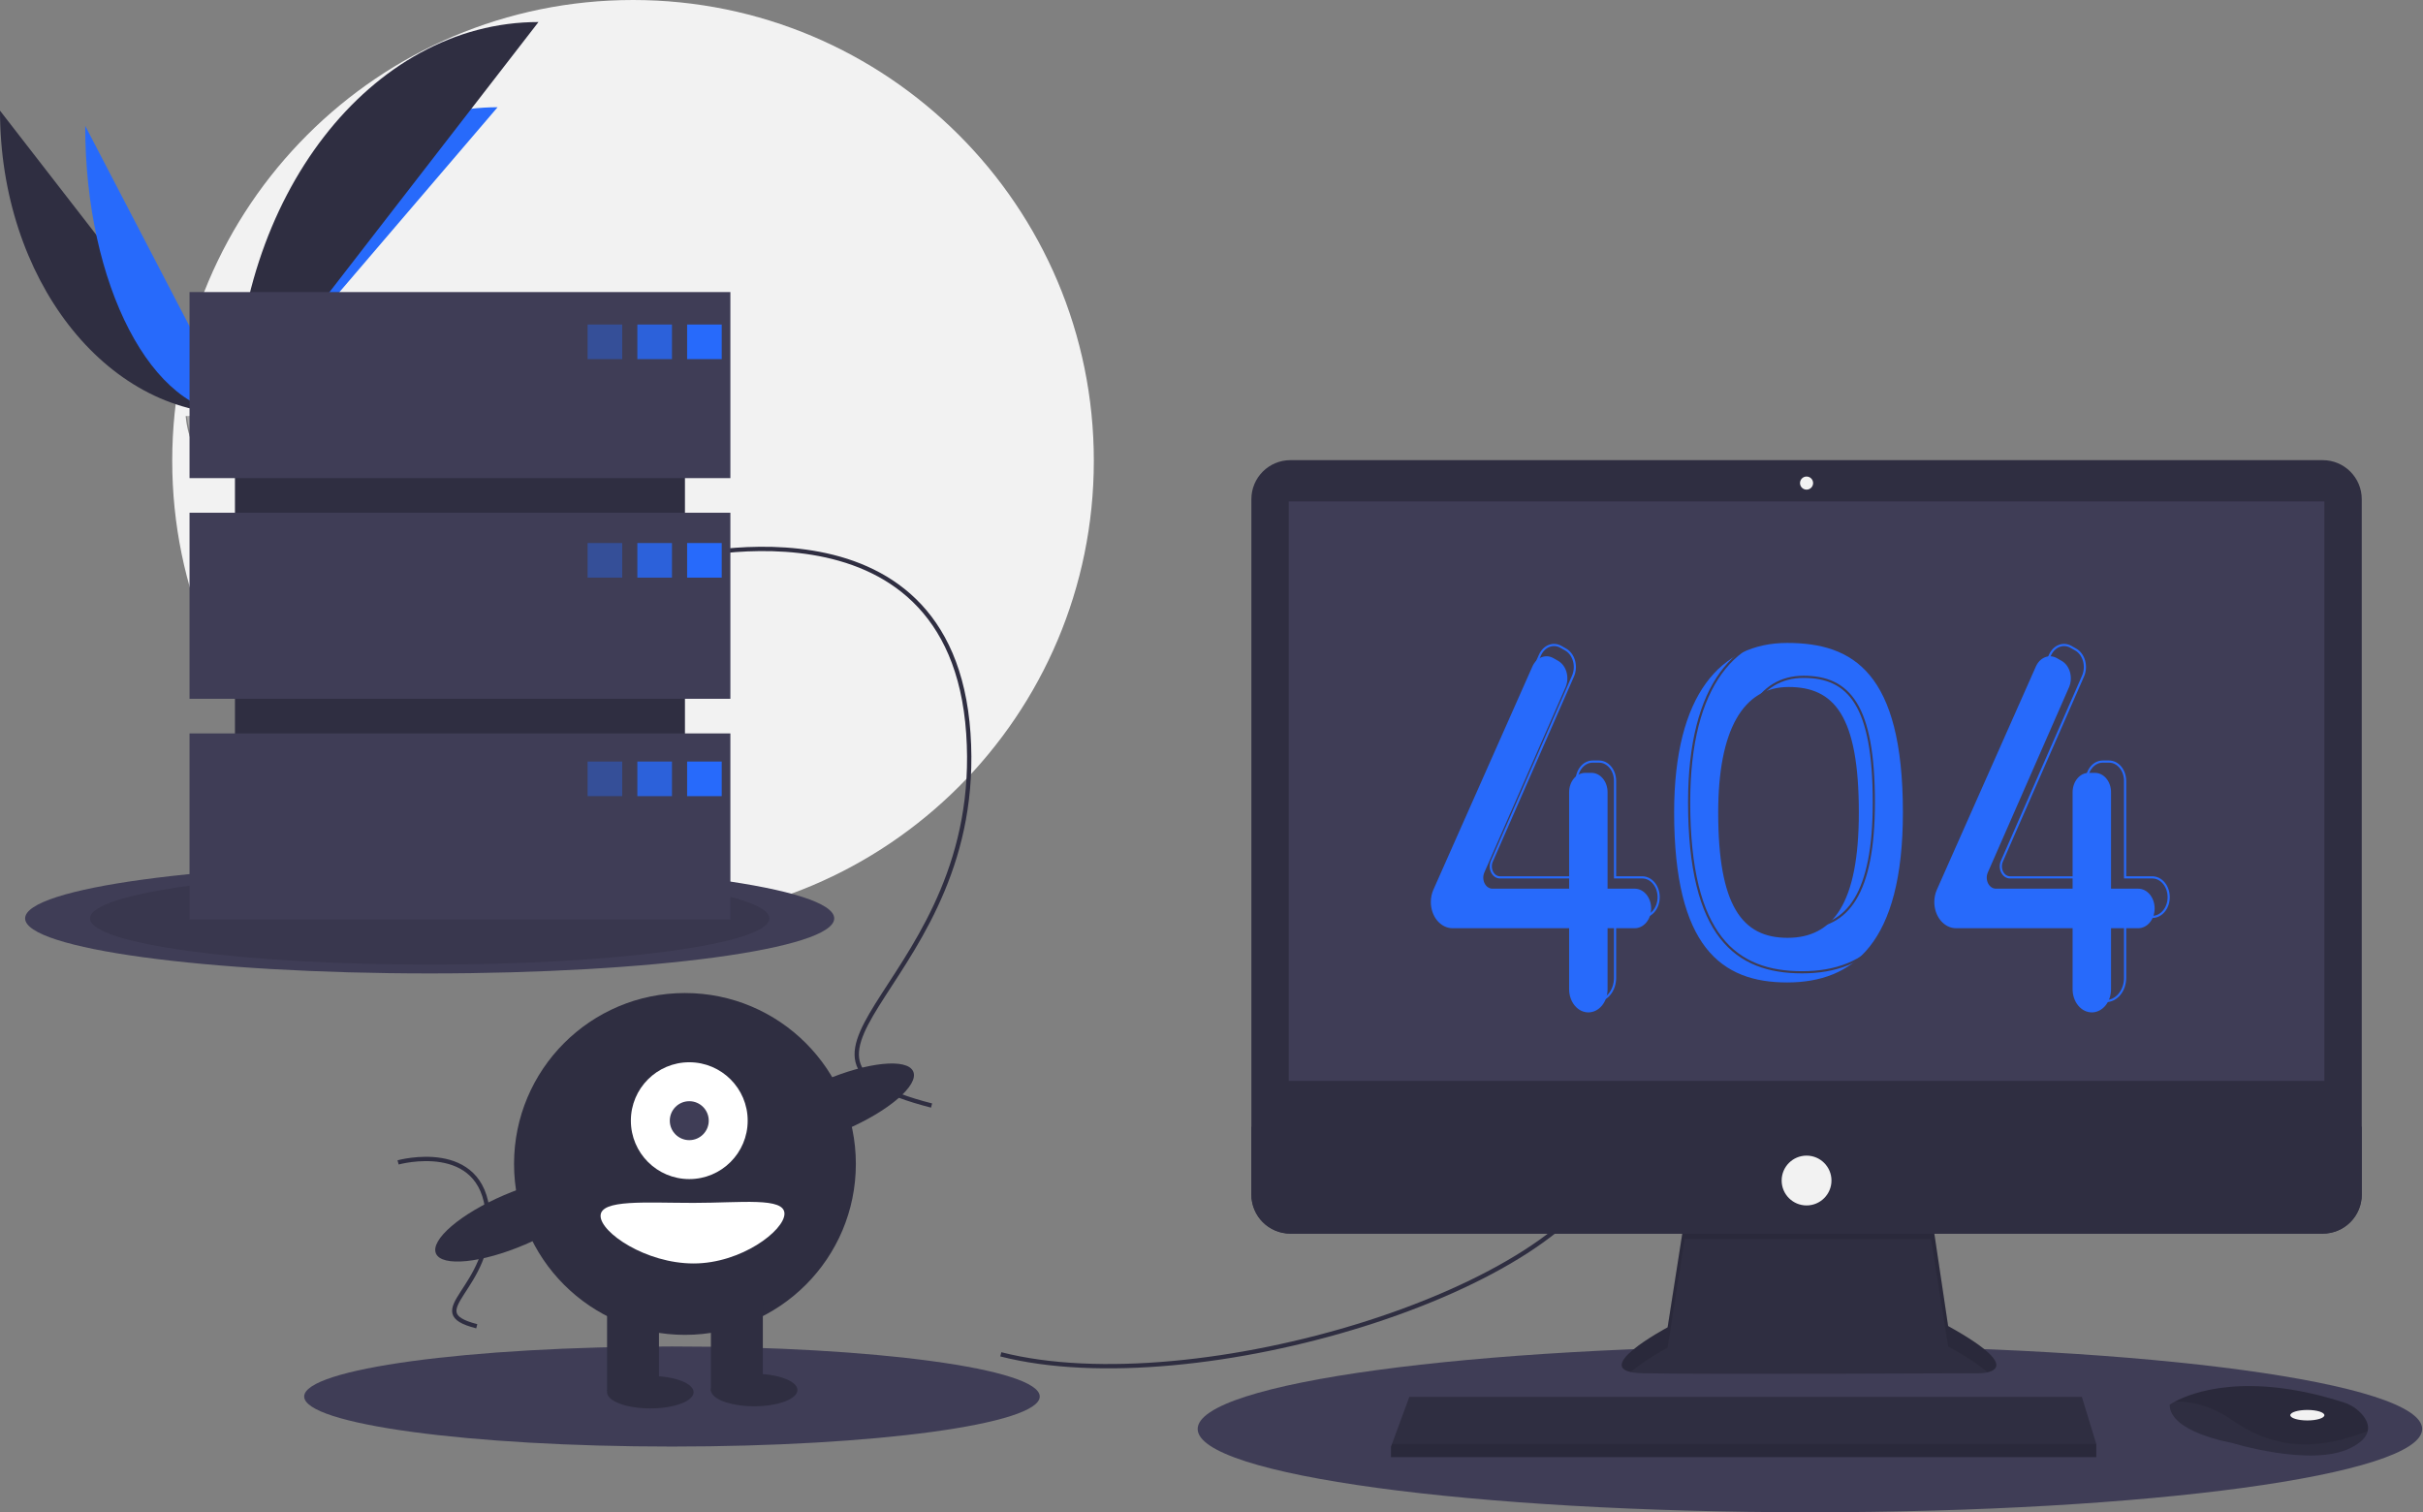 <svg width="1120" height="699" viewBox="0 0 1120 699" fill="none" xmlns="http://www.w3.org/2000/svg">
<rect x="0" y="0" width="1120" height="699" fill="#808080" stroke="none"/>
<g clip-path="url(#clip0)">
<path d="M292.609 426C410.246 426 505.609 330.637 505.609 213C505.609 95.363 410.246 0 292.609 0C174.972 0 79.609 95.363 79.609 213C79.609 330.637 174.972 426 292.609 426Z" fill="#F2F2F2"/>
<path d="M0 51.142C0 128.64 48.618 191.351 108.701 191.351L0 51.142Z" fill="#2F2E41"/>
<path d="M108.701 191.351C108.701 112.982 162.956 49.567 230.004 49.567L108.701 191.351Z" fill="#276AFB"/>
<path d="M39.384 58.168C39.384 131.782 70.387 191.351 108.701 191.351L39.384 58.168Z" fill="#276AFB"/>
<path d="M108.701 191.35C108.701 91.213 171.411 10.183 248.909 10.183L108.701 191.35Z" fill="#2F2E41"/>
<path d="M85.833 192.339C85.833 192.339 101.249 191.864 105.894 188.556C110.54 185.248 129.607 181.298 130.76 186.603C131.912 191.909 153.927 212.991 136.523 213.132C119.118 213.272 96.083 210.421 91.446 207.596C86.809 204.772 85.833 192.339 85.833 192.339Z" fill="#A8A8A8"/>
<path opacity="0.2" d="M136.833 211.285C119.429 211.425 96.394 208.574 91.757 205.749C88.226 203.598 86.819 195.88 86.348 192.319C86.022 192.333 85.833 192.339 85.833 192.339C85.833 192.339 86.809 204.772 91.446 207.596C96.083 210.421 119.118 213.272 136.523 213.132C141.546 213.091 143.282 211.304 143.186 208.656C142.489 210.256 140.572 211.255 136.833 211.285Z" fill="black"/>
<path d="M198.609 449.94C301.886 449.94 385.609 438.55 385.609 424.5C385.609 410.45 301.886 399.06 198.609 399.06C95.332 399.06 11.609 410.45 11.609 424.5C11.609 438.55 95.332 449.94 198.609 449.94Z" fill="#3F3D56"/>
<path opacity="0.1" d="M198.609 445.859C285.318 445.859 355.609 436.296 355.609 424.5C355.609 412.704 285.318 403.141 198.609 403.141C111.9 403.141 41.609 412.704 41.609 424.5C41.609 436.296 111.9 445.859 198.609 445.859Z" fill="black"/>
<path d="M836.609 699C992.906 699 1119.61 681.763 1119.61 660.5C1119.61 639.237 992.906 622 836.609 622C680.313 622 553.609 639.237 553.609 660.5C553.609 681.763 680.313 699 836.609 699Z" fill="#3F3D56"/>
<path d="M310.609 668.627C404.498 668.627 480.609 658.273 480.609 645.5C480.609 632.727 404.498 622.373 310.609 622.373C216.721 622.373 140.609 632.727 140.609 645.5C140.609 658.273 216.721 668.627 310.609 668.627Z" fill="#3F3D56"/>
<path d="M462.609 626C552.609 649 725.609 596 744.609 536" stroke="#2F2E41" stroke-width="2" stroke-miterlimit="10"/>
<path d="M309.609 259C309.609 259 439.609 223 447.609 339C455.609 455 340.609 488 430.609 511" stroke="#2F2E41" stroke-width="2" stroke-miterlimit="10"/>
<path d="M184.011 537.283C184.011 537.283 223.084 526.463 225.488 561.328C227.893 596.192 193.329 606.111 220.379 613.023" stroke="#2F2E41" stroke-width="2" stroke-miterlimit="10"/>
<path d="M778.705 563.24L770.827 613.535C770.827 613.535 732.045 634.138 759.314 634.744C786.582 635.35 915.047 634.744 915.047 634.744C915.047 634.744 939.892 634.744 900.504 612.929L892.626 560.21L778.705 563.24Z" fill="#2F2E41"/>
<path opacity="0.1" d="M753.828 634.198C760.021 628.688 770.827 622.946 770.827 622.946L778.705 572.651L892.626 572.758L900.504 622.34C909.689 627.427 915.379 631.327 918.707 634.318C923.766 633.164 929.294 628.875 900.504 612.929L892.626 560.21L778.705 563.24L770.827 613.535C770.827 613.535 738.239 630.85 753.828 634.198Z" fill="black"/>
<path d="M1073.64 212.689H596.479C586.512 212.689 578.433 220.768 578.433 230.734V552.163C578.433 562.129 586.512 570.208 596.479 570.208H1073.64C1083.61 570.208 1091.69 562.129 1091.69 552.163V230.734C1091.69 220.768 1083.61 212.689 1073.64 212.689Z" fill="#2F2E41"/>
<path d="M1074.42 231.776H595.703V499.613H1074.42V231.776Z" fill="#3F3D56"/>
<path d="M835.06 226.323C836.733 226.323 838.089 224.966 838.089 223.293C838.089 221.62 836.733 220.263 835.06 220.263C833.386 220.263 832.03 221.62 832.03 223.293C832.03 224.966 833.386 226.323 835.06 226.323Z" fill="#F2F2F2"/>
<path d="M1091.69 520.822V552.163C1091.69 554.533 1091.22 556.879 1090.31 559.069C1089.41 561.258 1088.08 563.248 1086.4 564.924C1084.73 566.599 1082.74 567.929 1080.55 568.835C1078.36 569.742 1076.01 570.209 1073.64 570.208H596.479C594.109 570.209 591.762 569.742 589.572 568.835C587.383 567.929 585.393 566.599 583.718 564.924C582.042 563.248 580.713 561.258 579.806 559.069C578.899 556.879 578.433 554.533 578.433 552.163V520.822H1091.69Z" fill="#2F2E41"/>
<path d="M968.978 667.466V673.526H642.968V668.678L643.417 667.466L651.452 645.651H962.312L968.978 667.466Z" fill="#2F2E41"/>
<path d="M1094.44 661.534C1093.84 664.073 1091.6 666.751 1086.54 669.284C1068.36 678.374 1031.39 666.86 1031.39 666.86C1031.39 666.86 1002.91 662.012 1002.91 649.287C1003.71 648.74 1004.55 648.244 1005.41 647.803C1013.05 643.759 1038.39 633.781 1083.33 648.225C1086.64 649.264 1089.59 651.202 1091.87 653.822C1093.69 655.954 1095.12 658.657 1094.44 661.534Z" fill="#2F2E41"/>
<path opacity="0.1" d="M1094.44 661.534C1072.19 670.06 1052.35 670.696 1032 656.559C1021.73 649.432 1012.41 647.669 1005.41 647.802C1013.05 643.759 1038.39 633.781 1083.33 648.225C1086.64 649.264 1089.59 651.202 1091.87 653.822C1093.69 655.953 1095.12 658.657 1094.44 661.534Z" fill="black"/>
<path d="M1066.54 656.559C1070.89 656.559 1074.42 655.473 1074.42 654.135C1074.42 652.796 1070.89 651.711 1066.54 651.711C1062.19 651.711 1058.66 652.796 1058.66 654.135C1058.66 655.473 1062.19 656.559 1066.54 656.559Z" fill="#F2F2F2"/>
<path d="M835.06 557.18C841.418 557.18 846.573 552.026 846.573 545.667C846.573 539.308 841.418 534.154 835.06 534.154C828.701 534.154 823.546 539.308 823.546 545.667C823.546 552.026 828.701 557.18 835.06 557.18Z" fill="#F2F2F2"/>
<path opacity="0.1" d="M968.978 667.466V673.526H642.968V668.678L643.417 667.466H968.978Z" fill="black"/>
<path d="M316.609 159H108.609V401H316.609V159Z" fill="#2F2E41"/>
<path d="M337.609 135H87.609V221H337.609V135Z" fill="#3F3D56"/>
<path d="M337.609 237H87.609V323H337.609V237Z" fill="#3F3D56"/>
<path d="M337.609 339H87.609V425H337.609V339Z" fill="#3F3D56"/>
<path opacity="0.4" d="M287.609 150H271.609V166H287.609V150Z" fill="#276AFB"/>
<path opacity="0.8" d="M310.609 150H294.609V166H310.609V150Z" fill="#276AFB"/>
<path d="M333.609 150H317.609V166H333.609V150Z" fill="#276AFB"/>
<path opacity="0.4" d="M287.609 251H271.609V267H287.609V251Z" fill="#276AFB"/>
<path opacity="0.8" d="M310.609 251H294.609V267H310.609V251Z" fill="#276AFB"/>
<path d="M333.609 251H317.609V267H333.609V251Z" fill="#276AFB"/>
<path opacity="0.4" d="M287.609 352H271.609V368H287.609V352Z" fill="#276AFB"/>
<path opacity="0.8" d="M310.609 352H294.609V368H310.609V352Z" fill="#276AFB"/>
<path d="M333.609 352H317.609V368H333.609V352Z" fill="#276AFB"/>
<path d="M316.609 617C360.24 617 395.609 581.63 395.609 538C395.609 494.37 360.24 459 316.609 459C272.979 459 237.609 494.37 237.609 538C237.609 581.63 272.979 617 316.609 617Z" fill="#2F2E41"/>
<path d="M304.609 600H280.609V643H304.609V600Z" fill="#2F2E41"/>
<path d="M352.609 600H328.609V643H352.609V600Z" fill="#2F2E41"/>
<path d="M300.609 651C311.655 651 320.609 647.642 320.609 643.5C320.609 639.358 311.655 636 300.609 636C289.563 636 280.609 639.358 280.609 643.5C280.609 647.642 289.563 651 300.609 651Z" fill="#2F2E41"/>
<path d="M348.609 650C359.655 650 368.609 646.642 368.609 642.5C368.609 638.358 359.655 635 348.609 635C337.563 635 328.609 638.358 328.609 642.5C328.609 646.642 337.563 650 348.609 650Z" fill="#2F2E41"/>
<path d="M318.609 545C333.521 545 345.609 532.912 345.609 518C345.609 503.088 333.521 491 318.609 491C303.697 491 291.609 503.088 291.609 518C291.609 532.912 303.697 545 318.609 545Z" fill="white"/>
<path d="M318.609 527C323.58 527 327.609 522.971 327.609 518C327.609 513.029 323.58 509 318.609 509C313.639 509 309.609 513.029 309.609 518C309.609 522.971 313.639 527 318.609 527Z" fill="#3F3D56"/>
<path d="M390.704 522.244C410.759 513.66 424.833 501.597 422.138 495.301C419.443 489.005 401.001 490.86 380.945 499.444C360.89 508.028 346.816 520.09 349.511 526.386C352.205 532.682 370.648 530.827 390.704 522.244Z" fill="#2F2E41"/>
<path d="M242.704 575.244C262.759 566.66 276.833 554.597 274.138 548.301C271.443 542.005 253.001 543.86 232.945 552.444C212.89 561.027 198.816 573.09 201.511 579.386C204.205 585.682 222.648 583.827 242.704 575.244Z" fill="#2F2E41"/>
<path d="M362.609 561C362.609 568.732 342.701 584 320.609 584C298.518 584 277.609 569.732 277.609 562C277.609 554.268 298.518 556 320.609 556C342.701 556 362.609 553.268 362.609 561Z" fill="white"/>
<path d="M826.069 297.18C795.671 297.18 773.846 320.68 773.846 375.515C773.846 437.66 795.671 454.111 826.069 454.111C856.466 454.111 879.591 436.094 879.591 375.515C879.591 310.758 856.466 297.18 826.069 297.18ZM826.268 433.482C805.214 433.482 794.215 418.598 794.215 375.555C794.215 337.575 805.665 317.547 826.719 317.547C847.773 317.547 859.222 330.703 859.222 375.555C859.222 417.513 847.322 433.482 826.268 433.482Z" fill="#276AFB"/>
<path d="M755.644 410.765H743.076V366.168C743.076 363.799 742.295 361.527 740.905 359.853C739.515 358.178 737.63 357.237 735.664 357.237H732.719C731.746 357.237 730.782 357.468 729.883 357.916C728.984 358.365 728.167 359.023 727.478 359.853C726.79 360.682 726.244 361.666 725.872 362.75C725.499 363.834 725.308 364.995 725.308 366.168V410.765H689.857C689.128 410.765 688.411 410.538 687.776 410.106C687.141 409.674 686.61 409.051 686.233 408.298C685.857 407.546 685.648 406.689 685.628 405.81C685.607 404.932 685.775 404.062 686.116 403.285L723.636 317.712C724.104 316.645 724.388 315.475 724.47 314.272C724.552 313.07 724.431 311.86 724.114 310.715C723.798 309.57 723.292 308.515 722.627 307.612C721.963 306.71 721.153 305.979 720.248 305.463L718.033 304.203C716.313 303.224 714.347 303.08 712.541 303.799C710.735 304.519 709.228 306.047 708.331 308.069L662.571 411.223C661.791 412.98 661.384 414.941 661.384 416.933V416.933C661.384 418.523 661.644 420.098 662.149 421.567C662.654 423.037 663.394 424.372 664.327 425.496C665.261 426.621 666.369 427.513 667.588 428.122C668.807 428.73 670.114 429.044 671.434 429.044H725.308V457.244C725.308 458.65 725.537 460.042 725.984 461.341C726.43 462.64 727.085 463.82 727.91 464.814C728.735 465.808 729.714 466.597 730.792 467.135C731.87 467.673 733.025 467.95 734.192 467.95H734.192C735.359 467.95 736.514 467.673 737.592 467.135C738.67 466.597 739.649 465.808 740.474 464.814C741.299 463.82 741.953 462.64 742.4 461.341C742.846 460.042 743.076 458.65 743.076 457.244V429.044H755.644C757.656 429.044 759.585 428.081 761.007 426.367C762.429 424.653 763.228 422.328 763.228 419.904V419.904C763.228 417.481 762.429 415.156 761.007 413.442C759.585 411.728 757.656 410.765 755.644 410.765V410.765Z" fill="#276AFB"/>
<path d="M988.37 410.765H975.802V366.168C975.802 363.799 975.021 361.527 973.631 359.853C972.241 358.178 970.356 357.237 968.39 357.237H965.445C964.472 357.237 963.508 357.468 962.609 357.916C961.709 358.365 960.892 359.023 960.204 359.853C959.516 360.682 958.97 361.666 958.597 362.75C958.225 363.834 958.033 364.995 958.033 366.168V410.765H922.583C921.854 410.765 921.137 410.538 920.502 410.106C919.867 409.674 919.335 409.051 918.959 408.298C918.582 407.546 918.374 406.689 918.353 405.81C918.333 404.932 918.501 404.062 918.842 403.285L956.362 317.712C956.83 316.645 957.113 315.475 957.195 314.272C957.277 313.07 957.157 311.86 956.84 310.715C956.523 309.57 956.017 308.515 955.353 307.612C954.688 306.71 953.879 305.979 952.973 305.463L950.758 304.203C949.039 303.224 947.072 303.08 945.267 303.799C943.461 304.519 941.954 306.047 941.057 308.069L895.296 411.223C894.517 412.98 894.109 414.941 894.109 416.933V416.933C894.109 420.145 895.168 423.225 897.053 425.496C898.938 427.768 901.494 429.044 904.16 429.044H958.033V457.244C958.033 460.083 958.969 462.806 960.635 464.814C962.301 466.822 964.561 467.95 966.917 467.95V467.95C969.274 467.95 971.533 466.822 973.2 464.814C974.866 462.806 975.802 460.083 975.802 457.244V429.044H988.37C990.381 429.044 992.31 428.081 993.733 426.367C995.155 424.653 995.954 422.328 995.954 419.904V419.904C995.954 417.481 995.155 415.156 993.733 413.442C992.31 411.728 990.381 410.765 988.37 410.765Z" fill="#276AFB"/>
<path d="M759.111 405.543H746.543V360.946C746.543 359.773 746.351 358.611 745.979 357.528C745.606 356.444 745.06 355.46 744.372 354.63C743.684 353.801 742.867 353.143 741.968 352.694C741.068 352.245 740.104 352.014 739.131 352.014H736.186C734.22 352.014 732.335 352.955 730.945 354.63C729.555 356.305 728.774 358.577 728.774 360.946V405.543H693.324C692.595 405.543 691.878 405.316 691.243 404.884C690.608 404.451 690.076 403.829 689.7 403.076C689.324 402.323 689.115 401.466 689.095 400.588C689.074 399.709 689.242 398.839 689.583 398.062L727.103 312.49C727.571 311.423 727.854 310.253 727.937 309.05C728.019 307.848 727.898 306.637 727.581 305.493C727.264 304.348 726.759 303.292 726.094 302.39C725.429 301.487 724.62 300.756 723.715 300.241L721.5 298.981C719.78 298.002 717.814 297.858 716.008 298.577C714.202 299.297 712.695 300.825 711.798 302.846L666.038 406.001C665.258 407.758 664.851 409.719 664.851 411.71C664.851 414.922 665.909 418.003 667.794 420.274C669.679 422.545 672.235 423.821 674.901 423.821H728.774V452.022C728.774 453.428 729.004 454.82 729.451 456.119C729.897 457.418 730.552 458.598 731.376 459.592C732.201 460.586 733.181 461.375 734.259 461.913C735.337 462.451 736.492 462.728 737.659 462.728C740.015 462.728 742.275 461.6 743.941 459.592C745.607 457.584 746.543 454.861 746.543 452.022V423.821H759.111C760.107 423.821 761.093 423.585 762.013 423.126C762.934 422.666 763.77 421.993 764.474 421.144C765.178 420.296 765.737 419.288 766.118 418.18C766.499 417.071 766.695 415.882 766.695 414.682C766.695 413.482 766.499 412.294 766.118 411.185C765.737 410.076 765.178 409.069 764.474 408.22C763.77 407.371 762.934 406.698 762.013 406.239C761.093 405.78 760.107 405.543 759.111 405.543Z" stroke="#276AFB" stroke-miterlimit="10"/>
<path d="M994.87 405.543H982.302V360.946C982.302 358.577 981.522 356.305 980.132 354.63C978.742 352.955 976.856 352.014 974.891 352.014H971.946C970.972 352.014 970.009 352.245 969.109 352.694C968.21 353.143 967.393 353.801 966.705 354.63C966.016 355.46 965.47 356.444 965.098 357.528C964.726 358.611 964.534 359.773 964.534 360.946V405.543H929.084C928.354 405.543 927.637 405.316 927.002 404.884C926.367 404.451 925.836 403.829 925.46 403.076C925.083 402.323 924.875 401.466 924.854 400.588C924.834 399.709 925.002 398.839 925.342 398.062L962.863 312.49C963.33 311.423 963.614 310.253 963.696 309.05C963.778 307.848 963.657 306.637 963.341 305.493C963.024 304.348 962.518 303.292 961.854 302.39C961.189 301.487 960.38 300.756 959.474 300.241L957.259 298.981C955.539 298.002 953.573 297.858 951.767 298.577C949.962 299.297 948.454 300.825 947.558 302.846L901.797 406.001C901.018 407.758 900.61 409.719 900.61 411.71C900.61 414.922 901.669 418.003 903.554 420.274C905.439 422.545 907.995 423.821 910.66 423.821H964.534V452.022C964.534 454.861 965.47 457.584 967.136 459.592C968.802 461.6 971.062 462.728 973.418 462.728V462.728C975.774 462.728 978.034 461.6 979.7 459.592C981.366 457.584 982.302 454.861 982.302 452.022V423.821H994.87C995.866 423.821 996.853 423.585 997.773 423.126C998.693 422.666 999.529 421.993 1000.23 421.144C1000.94 420.296 1001.5 419.288 1001.88 418.18C1002.26 417.071 1002.45 415.882 1002.45 414.682V414.682C1002.45 412.258 1001.66 409.934 1000.23 408.22C998.811 406.506 996.882 405.543 994.87 405.543V405.543Z" stroke="#276AFB" stroke-miterlimit="10"/>
<path d="M833.003 292.48C802.605 292.48 780.78 315.98 780.78 370.815C780.78 432.96 802.605 449.411 833.003 449.411C863.4 449.411 886.525 431.394 886.525 370.815C886.525 306.058 863.4 292.48 833.003 292.48ZM833.203 428.782C812.149 428.782 801.149 413.898 801.149 370.855C801.149 332.875 812.599 312.847 833.653 312.847C854.707 312.847 866.156 326.003 866.156 370.855C866.156 412.813 854.257 428.782 833.203 428.782V428.782Z" stroke="#3F3D56" stroke-miterlimit="10"/>
<path d="M1006.99 457.765C1006.35 453.882 1009.09 450.44 1011.8 448.203C1014.51 445.965 1017.68 443.767 1018.6 439.97C1019.93 434.513 1015.97 429.515 1012.89 425.206C1010.61 422.007 1008.65 418.494 1007.05 414.739C1006.41 413.234 1005.82 411.66 1005.65 409.98C1005.41 407.561 1006.05 405.154 1006.7 402.847C1008.87 395.161 1011.18 387.539 1013.65 379.981" stroke="#3F3D56" stroke-miterlimit="10"/>
</g>
<defs>
<clipPath id="clip0">
<rect width="1119.61" height="699" fill="white"/>
</clipPath>
</defs>
</svg>
